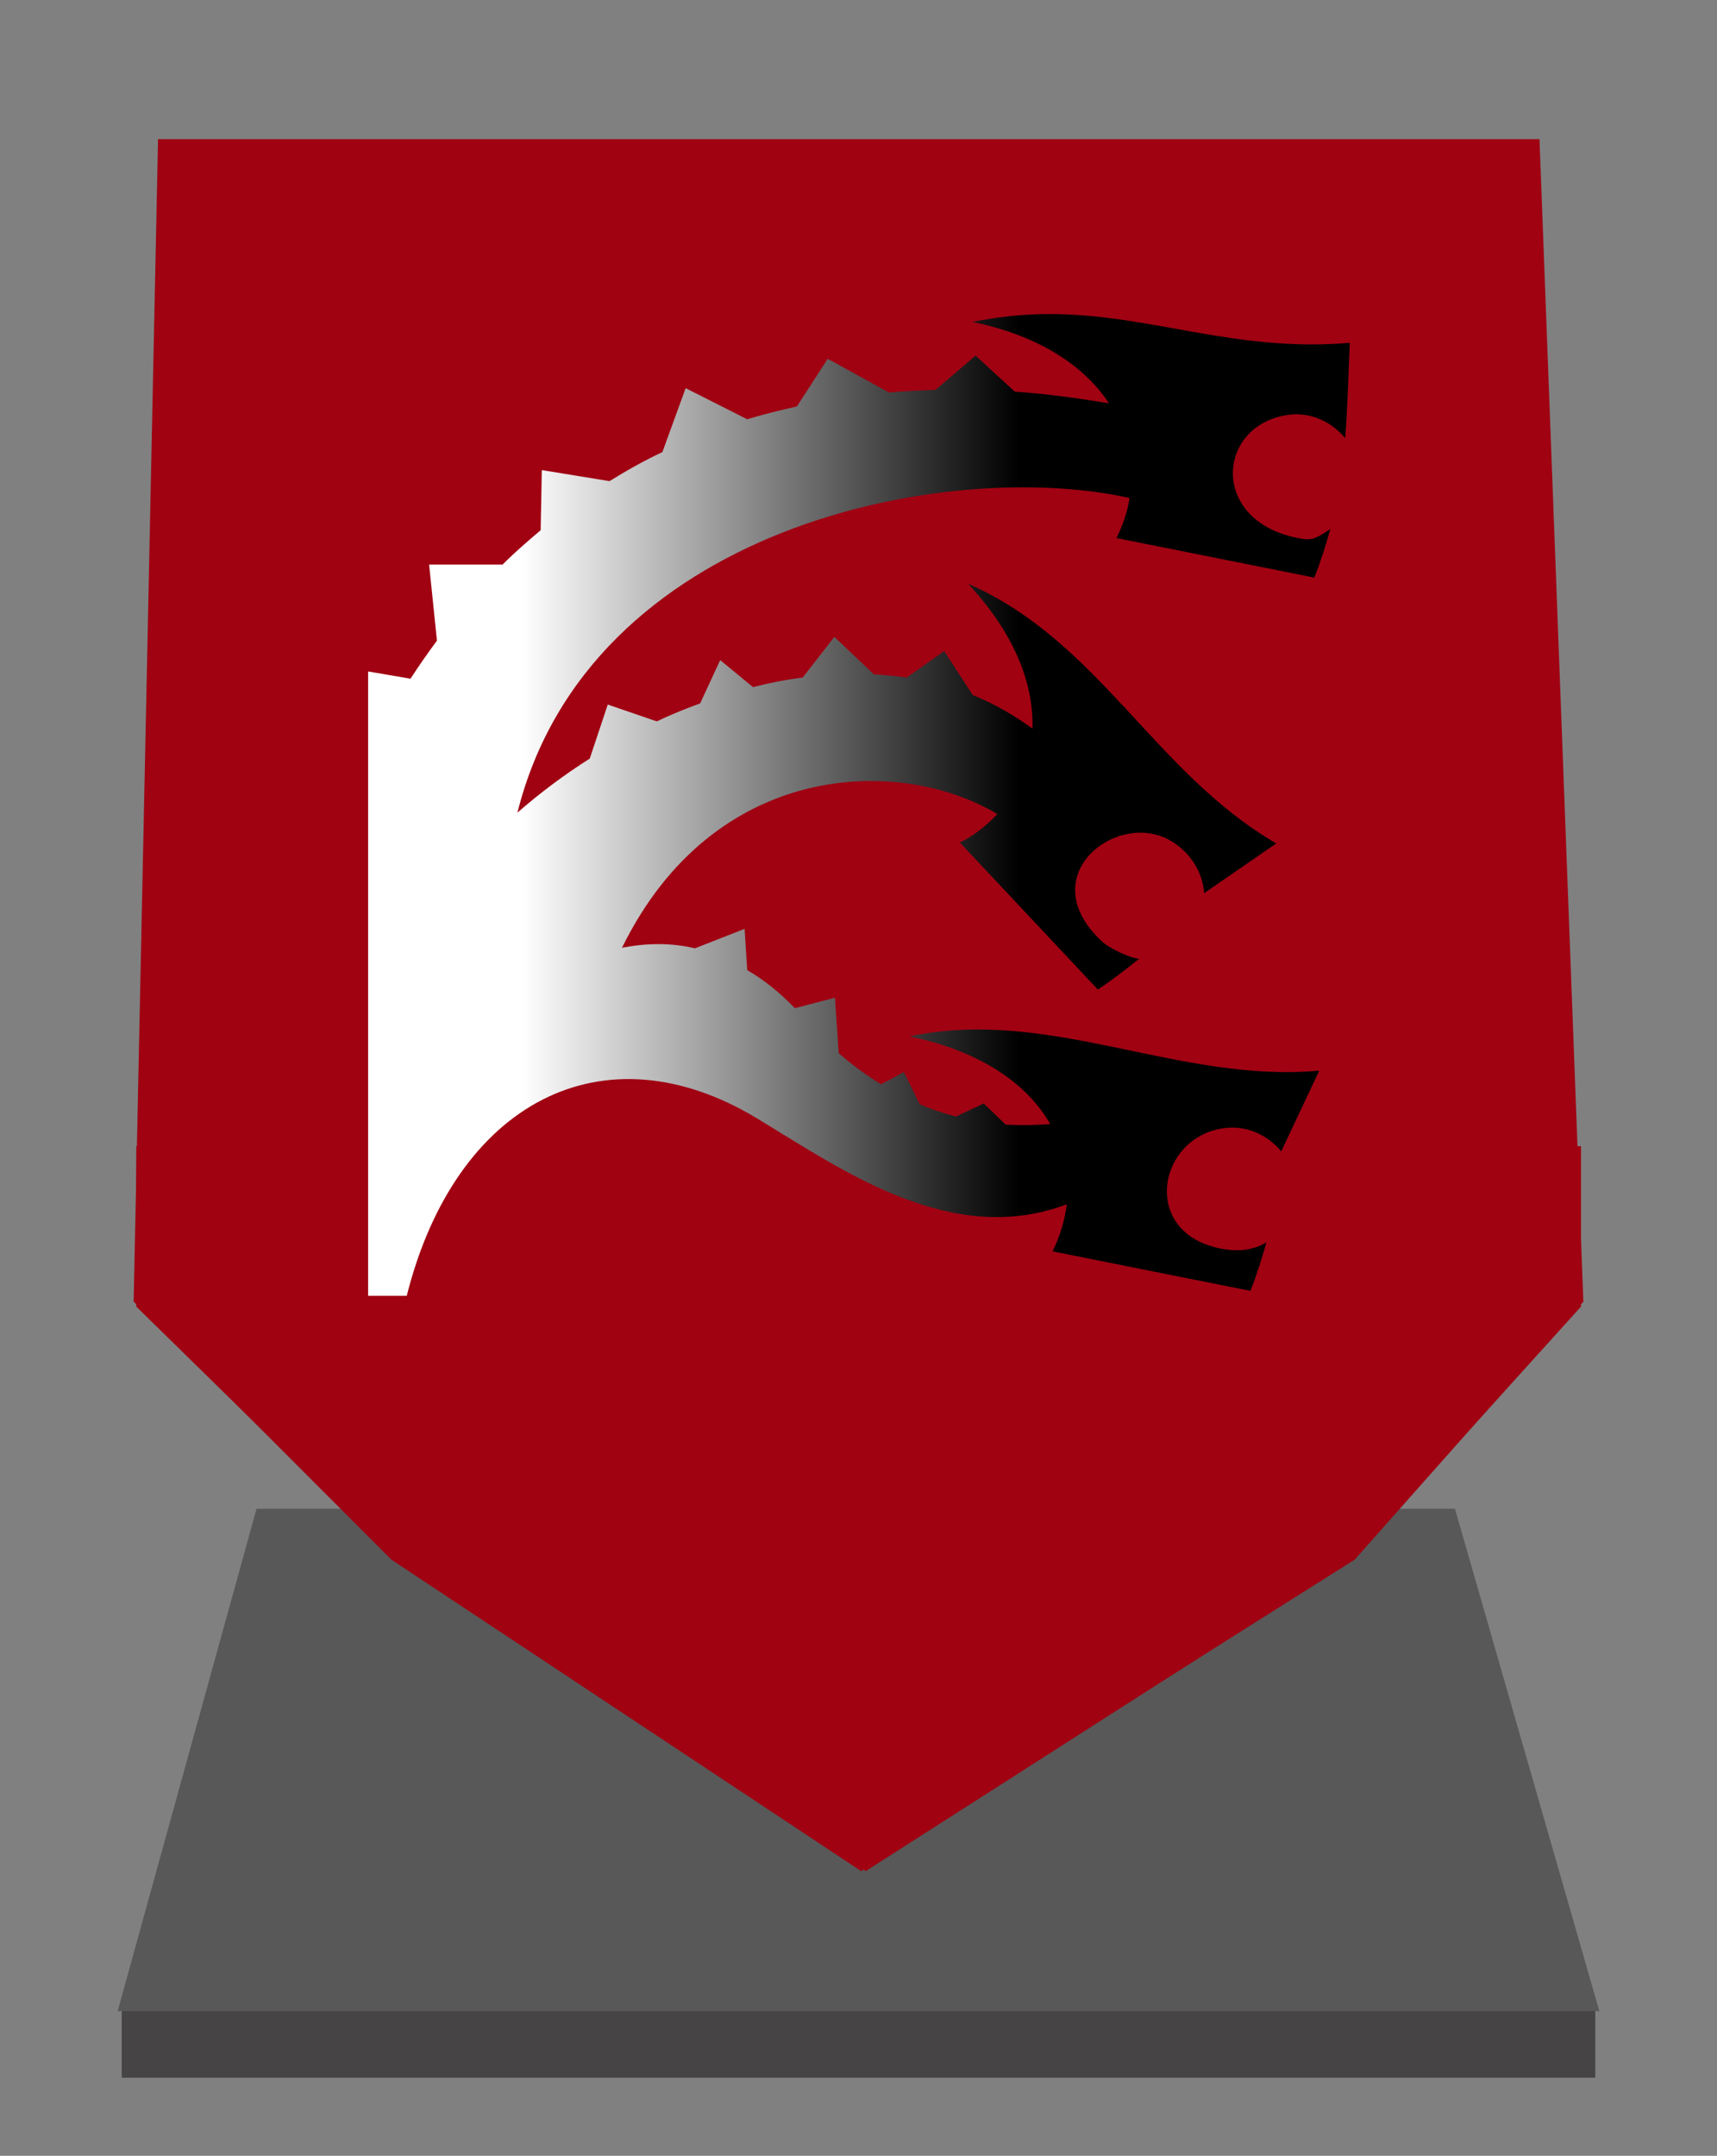 <?xml version="1.0" encoding="utf-8"?>
<!-- Generator: Adobe Illustrator 25.0.0, SVG Export Plug-In . SVG Version: 6.00 Build 0)  -->
<svg version="1.1" id="Layer_1" xmlns="http://www.w3.org/2000/svg" xmlns:xlink="http://www.w3.org/1999/xlink" x="0px" y="0px"
	 viewBox="0 0 591 742" style="enable-background:new 0 0 591 742;" xml:space="preserve">
<rect x="0" y="0" width="591" height="742" fill="#808080" stroke="none"/>
<style type="text/css">
	.st0{fill:#464444;}
	.st1{fill:#585858;}
	.st2{fill:#A00212;}
	.st3{fill-rule:evenodd;clip-rule:evenodd;fill:url(#SVGID_1_);}
</style>
<g>
	<path class="st0" d="M41.9,692.1h507.2v23H41.9V692.1z"/>
	<path class="st1" d="M88.3,519.3h412.5l49.7,172.9h-510L88.3,519.3z"/>
	<g>
		<path class="st2" d="M46,448l8.4-400.1h475.5L545,448l-78.7,88.8L296.4,644L134.7,536.8L46,448z"/>
		<path class="st2" d="M544.1,394.5H46.9v55.2l85.4,83.7L298,644l167.5-107.2l78.7-87.1V394.5z"/>
		<linearGradient id="SVGID_1_" gradientUnits="userSpaceOnUse" x1="126.796" y1="277.06" x2="464.204" y2="277.06">
			<stop  offset="0.157" style="stop-color:#FFFFFF"/>
			<stop  offset="0.664" style="stop-color:#000000"/>
		</linearGradient>
		<path class="st3" d="M360.5,108.1c-8.2,0-16.7,0.9-25.8,2.7c23.8,4.9,38.9,15.7,47,28c-11.1-1.8-21.8-3.3-32.4-4l-13.5-12.4
			l-13.8,11.8c-5.5,0.2-10.7,0.4-16,0.9l-21.1-11.6l-10.6,16.4c-5.8,1.3-11.5,2.7-17.1,4.4L236,133.6l-8,22
			c-6.2,2.9-12.4,6.4-18.2,10l-23.3-3.8l-0.4,20.7c-4.5,3.8-8.9,7.6-13.1,11.8h-25.3l2.7,26.2c-3.1,4.2-6.2,8.6-9.1,13.1l-14.6-2.5
			v28.2l0,0V446h13.3c16.7-66.4,67.5-93.2,120.7-61c30,18.2,67,44.4,106.5,29.5c-0.7,5.6-2.4,11.1-4.9,16.2l68.1,13.6
			c2.2-5.5,4-11.3,5.5-16.7c-2.5,1.6-7.5,3.5-14.2,2.4c-29.5-4.5-23.7-38.6-0.4-41.7c7.8-1.1,15.1,2.4,19.7,8l13.1-27.8
			c-48.6,4.4-92.6-22-141-11.8c25.3,5.3,40.8,16.9,48.4,30.2c-5.3,0.4-10.4,0.4-15.3,0.2l-7.6-7.3l-9.6,4.5
			c-4.2-1.1-8.4-2.5-12.4-4.2l-5.5-11.1l-7.8,4.2c-5.1-3.1-10-6.7-14.6-10.7l-1.3-19.1l-13.8,3.6c-5.3-5.5-10.7-9.8-16.4-13.1
			l-0.9-14.2l-17.1,6.7c-8.4-2-16.7-1.8-25.1-0.2c31.7-64.6,95.7-66.1,129.2-46c-3.8,4-8.2,7.5-12.9,9.8l47.5,50.6
			c4.9-3.3,9.6-6.9,14.2-10.6c-3.1-0.2-10.2-3.6-12.6-5.8c-24.8-22.7,5.1-45.7,23.5-34.8c6.7,4,10.9,10.6,11.5,18l24.8-17.1
			c-42.2-24.6-60.8-69.5-106.1-89.4c16.6,17.8,22.6,35.1,22.2,49.9c-6.4-4.7-13.3-8.6-20.6-11.6l-9.8-15.1l-12.9,9.1
			c-3.6-0.5-7.5-0.9-11.3-1.1l-13.6-12.9l-10.9,14c-5.6,0.7-11.3,1.8-17.1,3.3l-11.3-9.3l-6.9,14.9c-4.9,1.8-10,3.8-14.9,6.2
			l-16.9-5.8l-6.2,18.6c-8.7,5.5-17.1,11.8-24.9,18.6c24.6-98.3,147.6-122.3,210.7-108.3c-0.7,4.9-2.4,9.5-4.5,13.8l68.1,13.6
			c2.2-5.5,4-11.3,5.5-16.7c-2.5,1.6-5.3,3.8-8.6,3.5c-33.1-4.5-31.3-39.1-6-42.8c7.8-1.1,15.1,2.4,19.7,8
			c0.7-7.3,1.3-25.5,1.6-32.8C424.7,121.4,395.8,107.9,360.5,108.1L360.5,108.1z"/>
	</g>
</g>
</svg>

